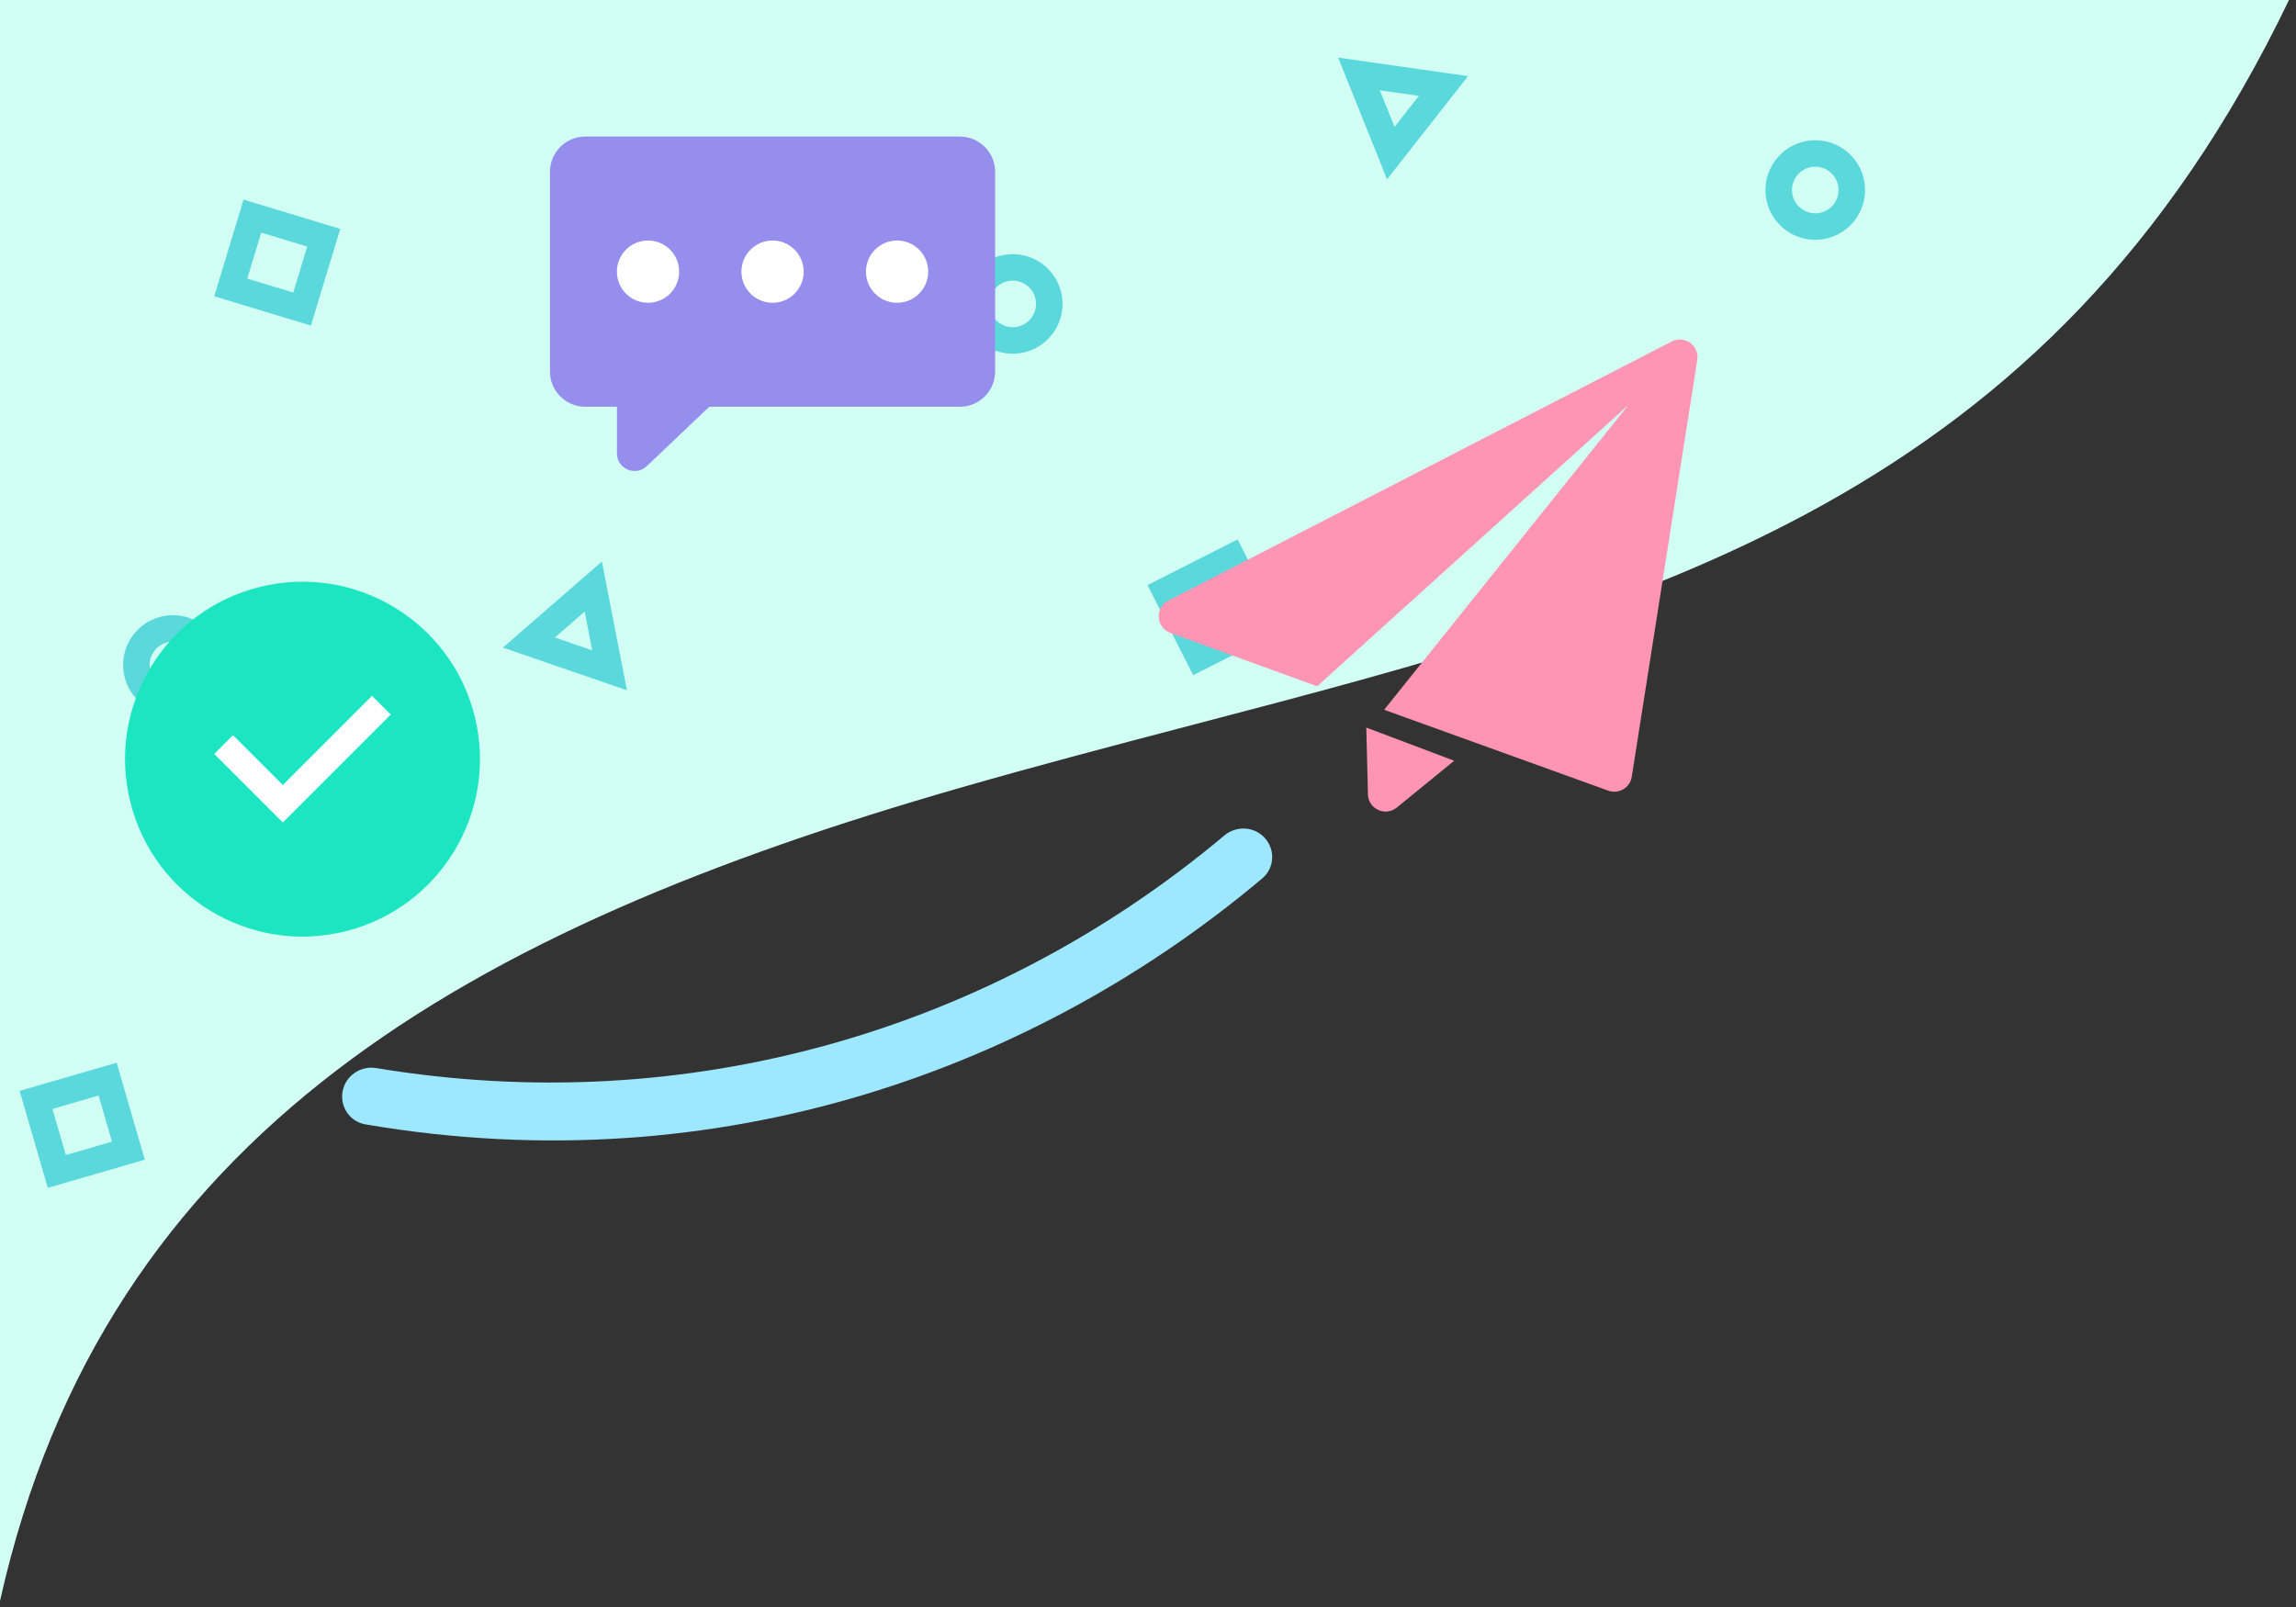 <svg width="260" height="182" viewBox="0 0 260 182" fill="none" xmlns="http://www.w3.org/2000/svg">
<rect x="0" y="0" width="260" height="182" fill="#333333" stroke="none"/>
<path fill-rule="evenodd" clip-rule="evenodd" d="M259.206 0C231.957 56.709 186.887 68.516 135.144 82.07C126.485 84.339 117.638 86.656 108.657 89.241C53.395 105.148 11.93 127.996 0 181.313V0H259.206Z" fill="#D1FFF4"/>
<circle r="4.137" transform="matrix(-0.157 -0.988 -0.988 0.157 114.684 34.422)" stroke="#5BD8DC" stroke-width="3"/>
<circle r="4.137" transform="matrix(-0.157 -0.988 -0.988 0.157 19.578 75.311)" stroke="#5BD8DC" stroke-width="3"/>
<circle r="4.137" transform="matrix(-0.157 -0.988 -0.988 0.157 205.561 21.521)" stroke="#5BD8DC" stroke-width="3"/>
<path d="M67.186 66.432L59.893 72.769L69.028 75.916L67.186 66.432Z" stroke="#5BD8DC" stroke-width="3"/>
<path d="M153.893 8.376L157.495 17.341L163.458 9.739L153.893 8.376Z" stroke="#5BD8DC" stroke-width="3"/>
<rect x="1.001" y="1.87" width="8.441" height="8.441" transform="matrix(-0.29 0.957 0.957 0.29 27.08 22.975)" stroke="#5BD8DC" stroke-width="3"/>
<rect x="1.859" y="1.023" width="8.441" height="8.441" transform="matrix(0.279 0.96 0.96 -0.279 2.581 123.071)" stroke="#5BD8DC" stroke-width="3"/>
<rect x="2.016" y="0.661" width="8.441" height="8.441" transform="matrix(0.452 0.892 0.892 -0.452 130.461 65.424)" stroke="#5BD8DC" stroke-width="3"/>
<path d="M192.2 40.764L184.781 87.976C184.586 89.217 183.308 89.973 182.126 89.547L156.74 80.385L184.405 45.865L149.158 77.723L132.534 71.68C130.894 71.084 130.75 68.82 132.302 68.022L189.309 38.675C190.764 37.926 192.454 39.147 192.2 40.764Z" fill="#FF95B5"/>
<path d="M154.905 89.961L154.722 82.403L164.673 86.158L158.169 91.462C156.88 92.514 154.945 91.624 154.905 89.961Z" fill="#FF95B5"/>
<path d="M138.648 94.62C112.237 116.774 77.763 126.807 42.614 120.965C40.848 120.671 39.147 121.813 38.803 123.57C38.46 125.328 39.609 127.038 41.375 127.339C81.753 134.24 117.626 120.796 142.947 99.475C144.321 98.317 144.437 96.255 143.238 94.917C142.049 93.59 140.014 93.475 138.648 94.62Z" fill="#9EE8FF"/>
<circle cx="34.256" cy="85.977" r="20.093" transform="rotate(-13.884 34.256 85.977)" fill="#1CE5C1"/>
<path fill-rule="evenodd" clip-rule="evenodd" d="M44.251 80.926L42.129 78.804L32.026 88.907L26.383 83.264L24.262 85.386L31.99 93.114L31.99 93.114L32.027 93.15L44.251 80.926Z" fill="white"/>
<path d="M62.277 19.463C62.277 17.254 64.068 15.463 66.277 15.463H108.691C110.901 15.463 112.691 17.254 112.691 19.463V42.068C112.691 44.277 110.901 46.068 108.691 46.068H80.013H69.863H66.277C64.068 46.068 62.277 44.277 62.277 42.068V19.463Z" fill="#968EED"/>
<path d="M69.863 45.55V51.342C69.863 53.099 71.967 54.002 73.241 52.791L80.863 45.55H69.863Z" fill="#968EED"/>
<path fill-rule="evenodd" clip-rule="evenodd" d="M76.908 30.765C76.908 32.713 75.329 34.291 73.382 34.291C71.435 34.291 69.857 32.713 69.857 30.765C69.857 28.818 71.435 27.24 73.382 27.24C75.329 27.24 76.908 28.818 76.908 30.765ZM91.01 30.765C91.01 32.713 89.431 34.291 87.484 34.291C85.537 34.291 83.959 32.713 83.959 30.765C83.959 28.818 85.537 27.24 87.484 27.24C89.431 27.24 91.01 28.818 91.01 30.765ZM101.586 34.291C103.534 34.291 105.112 32.713 105.112 30.765C105.112 28.818 103.534 27.24 101.586 27.24C99.639 27.24 98.061 28.818 98.061 30.765C98.061 32.713 99.639 34.291 101.586 34.291Z" fill="white"/>
</svg>
